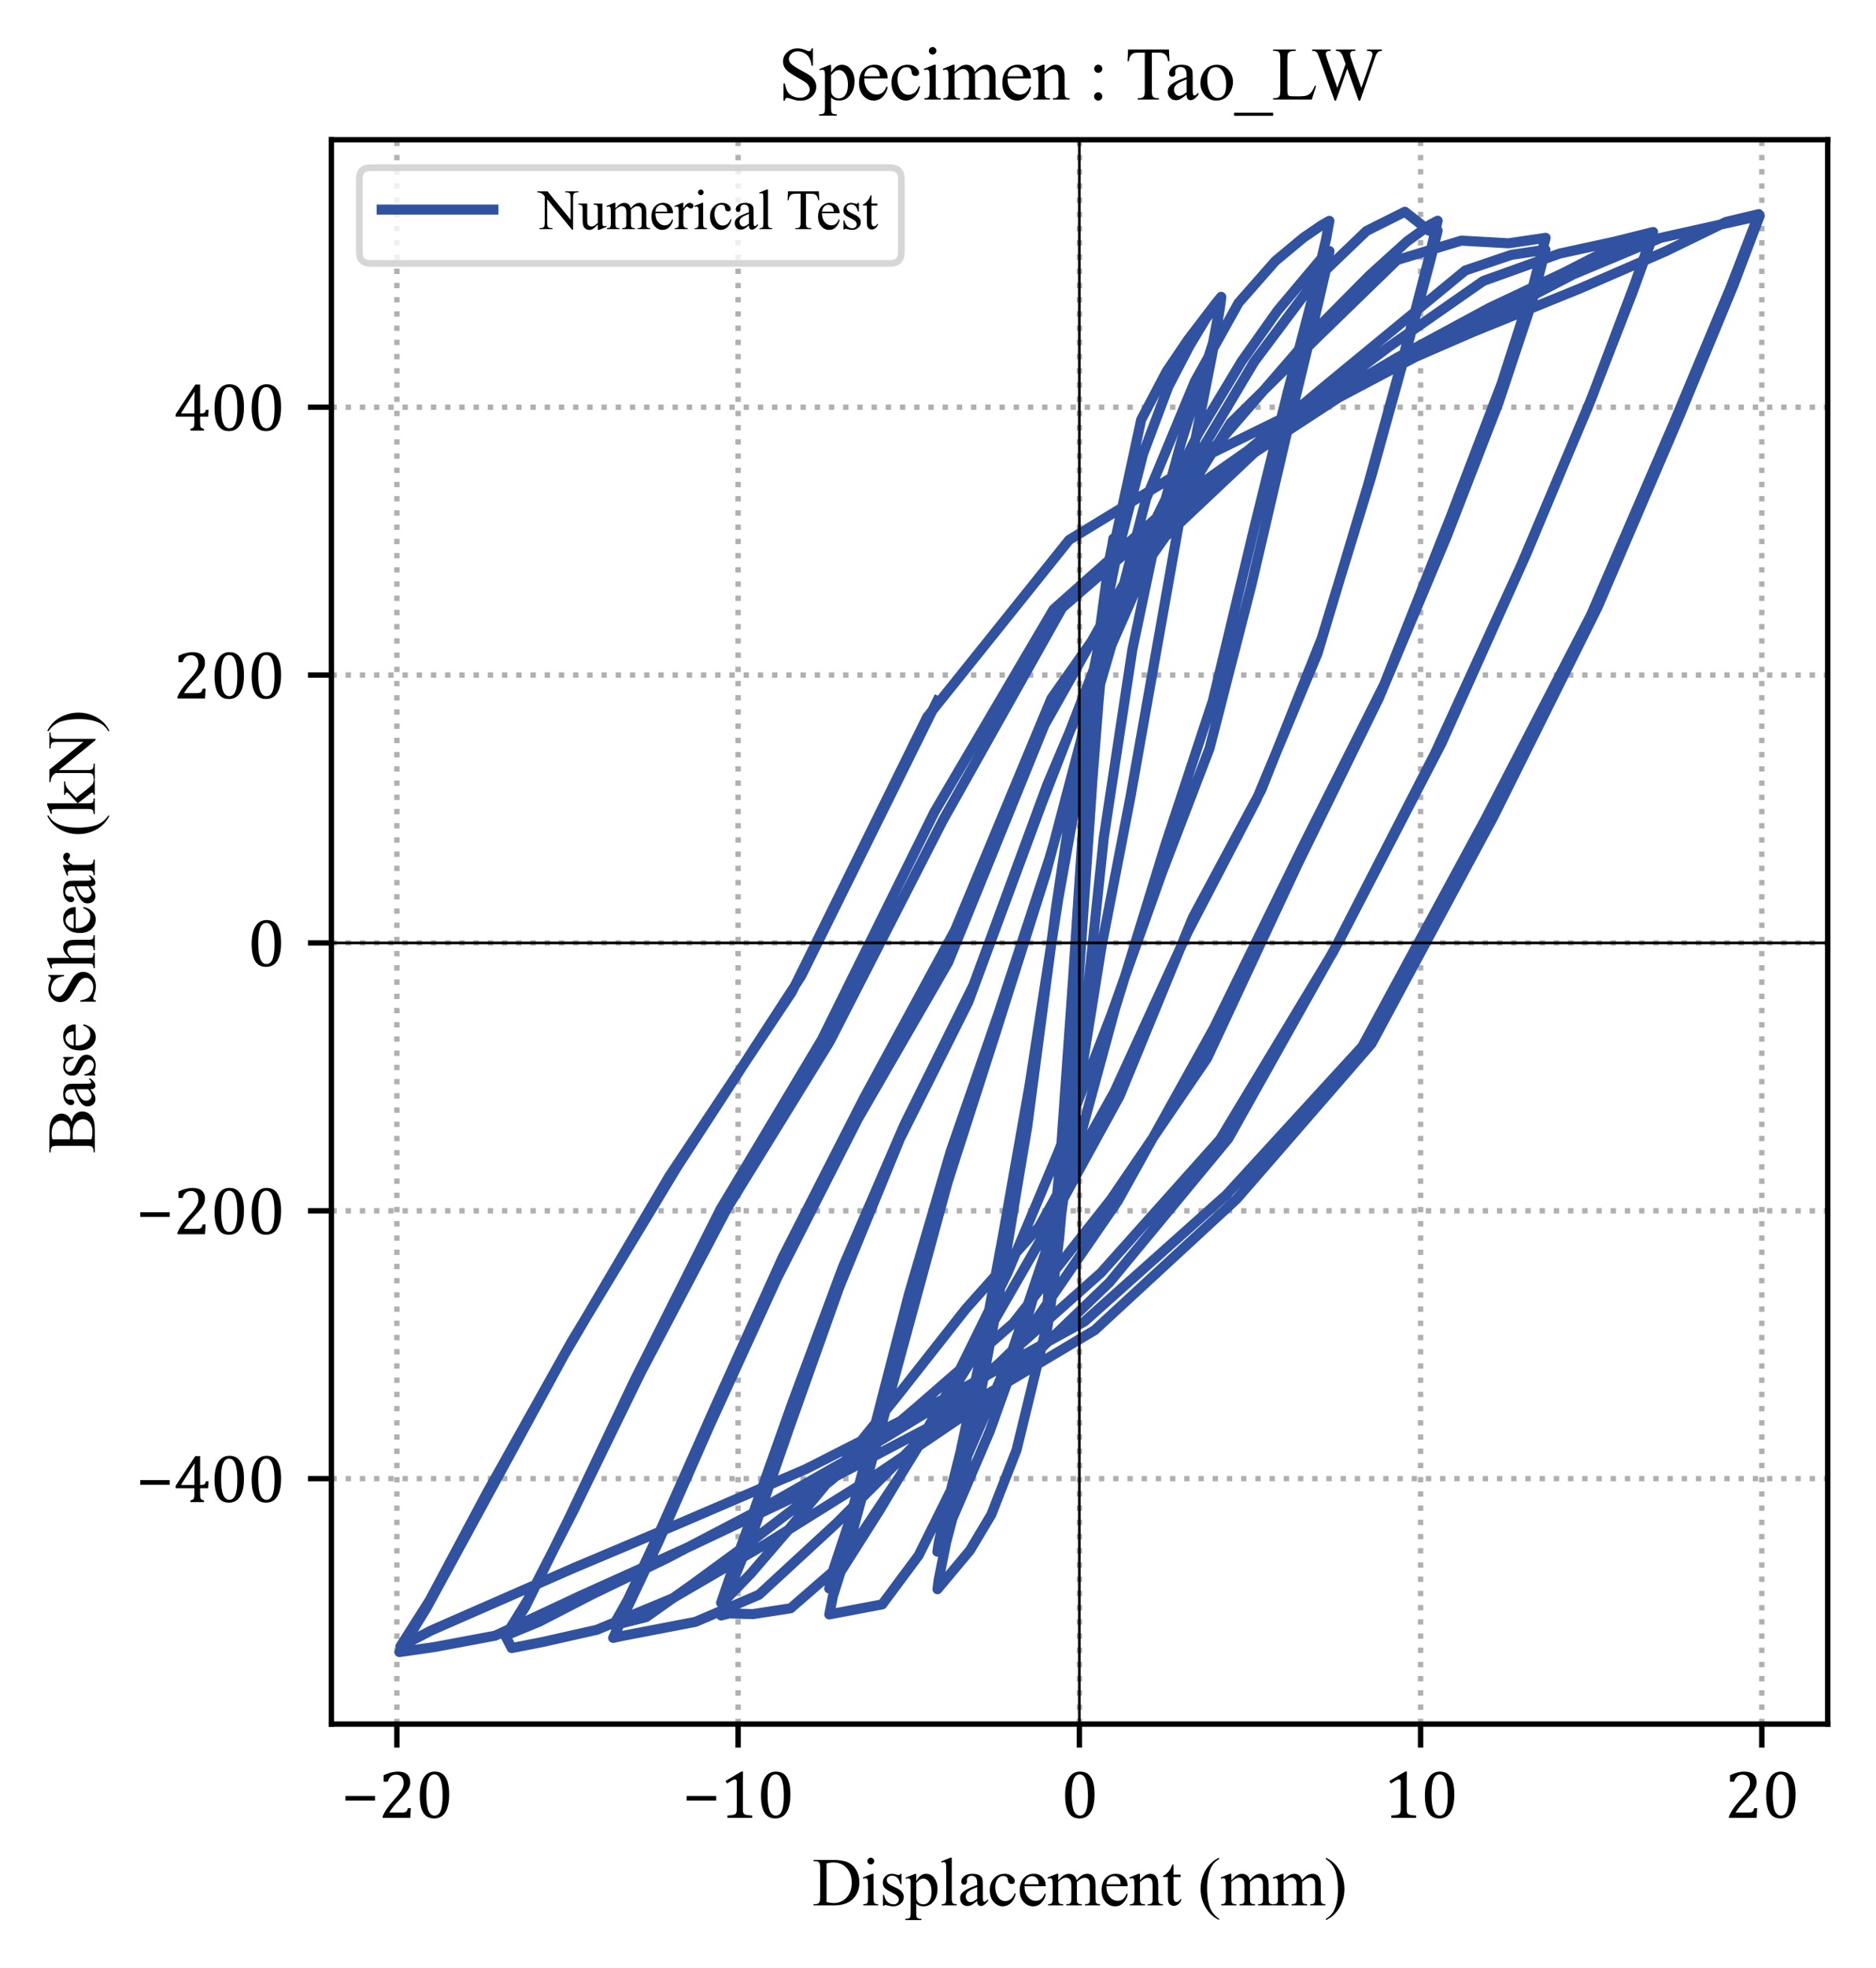 <?xml version="1.0" encoding="utf-8" standalone="no"?>
<!DOCTYPE svg PUBLIC "-//W3C//DTD SVG 1.1//EN"
  "http://www.w3.org/Graphics/SVG/1.1/DTD/svg11.dtd">
<svg xmlns:xlink="http://www.w3.org/1999/xlink" width="279.813pt" height="293.468pt" viewBox="0 0 279.813 293.468" xmlns="http://www.w3.org/2000/svg" version="1.1">
 <defs>
  <style type="text/css">*{stroke-linejoin: round; stroke-linecap: butt}</style>
 </defs>
 <g id="figure_1">
  <g id="patch_1">
   <path d="M 0 293.468 
L 279.813 293.468 
L 279.813 0 
L 0 0 
z
" style="fill: #ffffff"/>
  </g>
  <g id="axes_1">
   <g id="patch_2">
    <path d="M 49.433 257.098 
L 272.613 257.098 
L 272.613 20.838 
L 49.433 20.838 
z
" style="fill: #ffffff"/>
   </g>
   <g id="matplotlib.axis_1">
    <g id="xtick_1">
     <g id="line2d_1">
      <path d="M 59.199 257.098 
L 59.199 20.838 
" clip-path="url(#pd7264dd9ab)" style="fill: none; stroke-dasharray: 0.8,1.32; stroke-dashoffset: 0; stroke: #b0b0b0; stroke-width: 0.8"/>
     </g>
     <g id="line2d_2">
      <defs>
       <path id="meaa3d80226" d="M 0 0 
L 0 3.5 
" style="stroke: #000000; stroke-width: 0.8"/>
      </defs>
      <g>
       <use xlink:href="#meaa3d80226" x="59.199" y="257.098" style="stroke: #000000; stroke-width: 0.8"/>
      </g>
     </g>
     <g id="text_1">
      <!-- −20 -->
      <g transform="translate(50.893 271.086) scale(0.1 -0.1)">
       <defs>
        <path id="Cambria-2212" d="M 397 1613 
L 397 2047 
L 3147 2047 
L 3147 1613 
L 397 1613 
z
" transform="scale(0.016)"/>
        <path id="Cambria-32" d="M 2194 500 
Q 2347 500 2440 519 
Q 2534 538 2590 581 
Q 2647 625 2680 695 
Q 2713 766 2763 913 
L 3028 913 
L 2975 0 
L 403 0 
L 403 150 
Q 538 478 766 822 
Q 994 1166 1413 1631 
Q 1775 2031 1934 2238 
Q 2109 2463 2195 2627 
Q 2281 2791 2318 2936 
Q 2356 3081 2356 3228 
Q 2356 3463 2281 3642 
Q 2206 3822 2051 3925 
Q 1897 4028 1663 4028 
Q 1078 4028 875 3378 
L 497 3378 
L 497 3978 
Q 875 4156 1204 4236 
Q 1534 4316 1797 4316 
Q 2378 4316 2675 4061 
Q 2972 3806 2972 3322 
Q 2972 3156 2939 3017 
Q 2906 2878 2836 2742 
Q 2766 2606 2647 2450 
Q 2528 2294 2384 2133 
Q 2241 1972 1888 1597 
Q 1294 969 1016 500 
L 2194 500 
z
" transform="scale(0.016)"/>
        <path id="Cambria-30" d="M 1738 -50 
Q 1063 -50 733 481 
Q 403 1013 403 2094 
Q 403 2669 504 3087 
Q 606 3506 789 3779 
Q 972 4053 1228 4184 
Q 1484 4316 1788 4316 
Q 2472 4316 2806 3787 
Q 3141 3259 3141 2191 
Q 3141 1084 2783 517 
Q 2425 -50 1738 -50 
z
M 1013 2188 
Q 1013 1169 1202 692 
Q 1391 216 1788 216 
Q 2166 216 2348 664 
Q 2531 1113 2531 2053 
Q 2531 2772 2437 3217 
Q 2344 3663 2176 3856 
Q 2009 4050 1772 4050 
Q 1556 4050 1411 3922 
Q 1266 3794 1177 3553 
Q 1088 3313 1050 2967 
Q 1013 2622 1013 2188 
z
" transform="scale(0.016)"/>
       </defs>
       <use xlink:href="#Cambria-2212"/>
       <use xlink:href="#Cambria-32" x="55.371"/>
       <use xlink:href="#Cambria-30" x="110.742"/>
      </g>
     </g>
    </g>
    <g id="xtick_2">
     <g id="line2d_3">
      <path d="M 110.095 257.098 
L 110.095 20.838 
" clip-path="url(#pd7264dd9ab)" style="fill: none; stroke-dasharray: 0.8,1.32; stroke-dashoffset: 0; stroke: #b0b0b0; stroke-width: 0.8"/>
     </g>
     <g id="line2d_4">
      <g>
       <use xlink:href="#meaa3d80226" x="110.095" y="257.098" style="stroke: #000000; stroke-width: 0.8"/>
      </g>
     </g>
     <g id="text_2">
      <!-- −10 -->
      <g transform="translate(101.789 271.086) scale(0.1 -0.1)">
       <defs>
        <path id="Cambria-31" d="M 2172 816 
Q 2172 634 2192 542 
Q 2213 450 2264 392 
Q 2316 334 2412 301 
Q 2509 269 2656 251 
Q 2803 234 3044 228 
L 3044 0 
L 734 0 
L 734 228 
Q 1081 244 1229 270 
Q 1378 297 1456 350 
Q 1534 403 1570 500 
Q 1606 597 1606 816 
L 1606 3350 
Q 1606 3475 1562 3533 
Q 1519 3591 1434 3591 
Q 1334 3591 1150 3487 
Q 966 3384 694 3203 
L 556 3444 
L 2019 4316 
L 2191 4316 
Q 2172 4016 2172 3484 
L 2172 816 
z
" transform="scale(0.016)"/>
       </defs>
       <use xlink:href="#Cambria-2212"/>
       <use xlink:href="#Cambria-31" x="55.371"/>
       <use xlink:href="#Cambria-30" x="110.742"/>
      </g>
     </g>
    </g>
    <g id="xtick_3">
     <g id="line2d_5">
      <path d="M 160.991 257.098 
L 160.991 20.838 
" clip-path="url(#pd7264dd9ab)" style="fill: none; stroke-dasharray: 0.8,1.32; stroke-dashoffset: 0; stroke: #b0b0b0; stroke-width: 0.8"/>
     </g>
     <g id="line2d_6">
      <g>
       <use xlink:href="#meaa3d80226" x="160.991" y="257.098" style="stroke: #000000; stroke-width: 0.8"/>
      </g>
     </g>
     <g id="text_3">
      <!-- 0 -->
      <g transform="translate(158.223 271.086) scale(0.1 -0.1)">
       <use xlink:href="#Cambria-30"/>
      </g>
     </g>
    </g>
    <g id="xtick_4">
     <g id="line2d_7">
      <path d="M 211.887 257.098 
L 211.887 20.838 
" clip-path="url(#pd7264dd9ab)" style="fill: none; stroke-dasharray: 0.8,1.32; stroke-dashoffset: 0; stroke: #b0b0b0; stroke-width: 0.8"/>
     </g>
     <g id="line2d_8">
      <g>
       <use xlink:href="#meaa3d80226" x="211.887" y="257.098" style="stroke: #000000; stroke-width: 0.8"/>
      </g>
     </g>
     <g id="text_4">
      <!-- 10 -->
      <g transform="translate(206.35 271.086) scale(0.1 -0.1)">
       <use xlink:href="#Cambria-31"/>
       <use xlink:href="#Cambria-30" x="55.371"/>
      </g>
     </g>
    </g>
    <g id="xtick_5">
     <g id="line2d_9">
      <path d="M 262.784 257.098 
L 262.784 20.838 
" clip-path="url(#pd7264dd9ab)" style="fill: none; stroke-dasharray: 0.8,1.32; stroke-dashoffset: 0; stroke: #b0b0b0; stroke-width: 0.8"/>
     </g>
     <g id="line2d_10">
      <g>
       <use xlink:href="#meaa3d80226" x="262.784" y="257.098" style="stroke: #000000; stroke-width: 0.8"/>
      </g>
     </g>
     <g id="text_5">
      <!-- 20 -->
      <g transform="translate(257.246 271.086) scale(0.1 -0.1)">
       <use xlink:href="#Cambria-32"/>
       <use xlink:href="#Cambria-30" x="55.371"/>
      </g>
     </g>
    </g>
    <g id="text_6">
     <!-- Displacement (mm) -->
     <g transform="translate(121.174 284.129) scale(0.1 -0.1)">
      <defs>
       <path id="TimesNewRomanPSMT-44" d="M 109 0 
L 109 116 
L 269 116 
Q 538 116 650 288 
Q 719 391 719 750 
L 719 3488 
Q 719 3884 631 3984 
Q 509 4122 269 4122 
L 109 4122 
L 109 4238 
L 1834 4238 
Q 2784 4238 3279 4022 
Q 3775 3806 4076 3303 
Q 4378 2800 4378 2141 
Q 4378 1256 3841 663 
Q 3238 0 2003 0 
L 109 0 
z
M 1319 306 
Q 1716 219 1984 219 
Q 2709 219 3187 728 
Q 3666 1238 3666 2109 
Q 3666 2988 3187 3494 
Q 2709 4000 1959 4000 
Q 1678 4000 1319 3909 
L 1319 306 
z
" transform="scale(0.016)"/>
       <path id="TimesNewRomanPSMT-69" d="M 928 4444 
Q 1059 4444 1151 4351 
Q 1244 4259 1244 4128 
Q 1244 3997 1151 3903 
Q 1059 3809 928 3809 
Q 797 3809 703 3903 
Q 609 3997 609 4128 
Q 609 4259 701 4351 
Q 794 4444 928 4444 
z
M 1188 2947 
L 1188 647 
Q 1188 378 1227 289 
Q 1266 200 1342 156 
Q 1419 113 1622 113 
L 1622 0 
L 231 0 
L 231 113 
Q 441 113 512 153 
Q 584 194 626 287 
Q 669 381 669 647 
L 669 1750 
Q 669 2216 641 2353 
Q 619 2453 572 2492 
Q 525 2531 444 2531 
Q 356 2531 231 2484 
L 188 2597 
L 1050 2947 
L 1188 2947 
z
" transform="scale(0.016)"/>
       <path id="TimesNewRomanPSMT-73" d="M 2050 2947 
L 2050 1972 
L 1947 1972 
Q 1828 2431 1642 2597 
Q 1456 2763 1169 2763 
Q 950 2763 815 2647 
Q 681 2531 681 2391 
Q 681 2216 781 2091 
Q 878 1963 1175 1819 
L 1631 1597 
Q 2266 1288 2266 781 
Q 2266 391 1970 151 
Q 1675 -88 1309 -88 
Q 1047 -88 709 6 
Q 606 38 541 38 
Q 469 38 428 -44 
L 325 -44 
L 325 978 
L 428 978 
Q 516 541 762 319 
Q 1009 97 1316 97 
Q 1531 97 1667 223 
Q 1803 350 1803 528 
Q 1803 744 1651 891 
Q 1500 1038 1047 1263 
Q 594 1488 453 1669 
Q 313 1847 313 2119 
Q 313 2472 555 2709 
Q 797 2947 1181 2947 
Q 1350 2947 1591 2875 
Q 1750 2828 1803 2828 
Q 1853 2828 1881 2850 
Q 1909 2872 1947 2947 
L 2050 2947 
z
" transform="scale(0.016)"/>
       <path id="TimesNewRomanPSMT-70" d="M -6 2578 
L 875 2934 
L 994 2934 
L 994 2266 
Q 1216 2644 1439 2795 
Q 1663 2947 1909 2947 
Q 2341 2947 2628 2609 
Q 2981 2197 2981 1534 
Q 2981 794 2556 309 
Q 2206 -88 1675 -88 
Q 1444 -88 1275 -22 
Q 1150 25 994 166 
L 994 -706 
Q 994 -1000 1030 -1079 
Q 1066 -1159 1155 -1206 
Q 1244 -1253 1478 -1253 
L 1478 -1369 
L -22 -1369 
L -22 -1253 
L 56 -1253 
Q 228 -1256 350 -1188 
Q 409 -1153 442 -1076 
Q 475 -1000 475 -688 
L 475 2019 
Q 475 2297 450 2372 
Q 425 2447 370 2484 
Q 316 2522 222 2522 
Q 147 2522 31 2478 
L -6 2578 
z
M 994 2081 
L 994 1013 
Q 994 666 1022 556 
Q 1066 375 1236 237 
Q 1406 100 1666 100 
Q 1978 100 2172 344 
Q 2425 663 2425 1241 
Q 2425 1897 2138 2250 
Q 1938 2494 1663 2494 
Q 1513 2494 1366 2419 
Q 1253 2363 994 2081 
z
" transform="scale(0.016)"/>
       <path id="TimesNewRomanPSMT-6c" d="M 1184 4444 
L 1184 647 
Q 1184 378 1223 290 
Q 1263 203 1344 158 
Q 1425 113 1647 113 
L 1647 0 
L 244 0 
L 244 113 
Q 441 113 512 153 
Q 584 194 625 287 
Q 666 381 666 647 
L 666 3247 
Q 666 3731 644 3842 
Q 622 3953 573 3993 
Q 525 4034 450 4034 
Q 369 4034 244 3984 
L 191 4094 
L 1044 4444 
L 1184 4444 
z
" transform="scale(0.016)"/>
       <path id="TimesNewRomanPSMT-61" d="M 1822 413 
Q 1381 72 1269 19 
Q 1100 -59 909 -59 
Q 613 -59 420 144 
Q 228 347 228 678 
Q 228 888 322 1041 
Q 450 1253 767 1440 
Q 1084 1628 1822 1897 
L 1822 2009 
Q 1822 2438 1686 2597 
Q 1550 2756 1291 2756 
Q 1094 2756 978 2650 
Q 859 2544 859 2406 
L 866 2225 
Q 866 2081 792 2003 
Q 719 1925 600 1925 
Q 484 1925 411 2006 
Q 338 2088 338 2228 
Q 338 2497 613 2722 
Q 888 2947 1384 2947 
Q 1766 2947 2009 2819 
Q 2194 2722 2281 2516 
Q 2338 2381 2338 1966 
L 2338 994 
Q 2338 584 2353 492 
Q 2369 400 2405 369 
Q 2441 338 2488 338 
Q 2538 338 2575 359 
Q 2641 400 2828 588 
L 2828 413 
Q 2478 -56 2159 -56 
Q 2006 -56 1915 50 
Q 1825 156 1822 413 
z
M 1822 616 
L 1822 1706 
Q 1350 1519 1213 1441 
Q 966 1303 859 1153 
Q 753 1003 753 825 
Q 753 600 887 451 
Q 1022 303 1197 303 
Q 1434 303 1822 616 
z
" transform="scale(0.016)"/>
       <path id="TimesNewRomanPSMT-63" d="M 2631 1088 
Q 2516 522 2178 217 
Q 1841 -88 1431 -88 
Q 944 -88 581 321 
Q 219 731 219 1428 
Q 219 2103 620 2525 
Q 1022 2947 1584 2947 
Q 2006 2947 2278 2723 
Q 2550 2500 2550 2259 
Q 2550 2141 2473 2067 
Q 2397 1994 2259 1994 
Q 2075 1994 1981 2113 
Q 1928 2178 1911 2362 
Q 1894 2547 1784 2644 
Q 1675 2738 1481 2738 
Q 1169 2738 978 2506 
Q 725 2200 725 1697 
Q 725 1184 976 792 
Q 1228 400 1656 400 
Q 1963 400 2206 609 
Q 2378 753 2541 1131 
L 2631 1088 
z
" transform="scale(0.016)"/>
       <path id="TimesNewRomanPSMT-65" d="M 681 1784 
Q 678 1147 991 784 
Q 1303 422 1725 422 
Q 2006 422 2214 576 
Q 2422 731 2563 1106 
L 2659 1044 
Q 2594 616 2278 264 
Q 1963 -88 1488 -88 
Q 972 -88 605 314 
Q 238 716 238 1394 
Q 238 2128 614 2539 
Q 991 2950 1559 2950 
Q 2041 2950 2350 2633 
Q 2659 2316 2659 1784 
L 681 1784 
z
M 681 1966 
L 2006 1966 
Q 1991 2241 1941 2353 
Q 1863 2528 1708 2628 
Q 1553 2728 1384 2728 
Q 1125 2728 920 2526 
Q 716 2325 681 1966 
z
" transform="scale(0.016)"/>
       <path id="TimesNewRomanPSMT-6d" d="M 1050 2338 
Q 1363 2650 1419 2697 
Q 1559 2816 1721 2881 
Q 1884 2947 2044 2947 
Q 2313 2947 2506 2790 
Q 2700 2634 2766 2338 
Q 3088 2713 3309 2830 
Q 3531 2947 3766 2947 
Q 3994 2947 4170 2830 
Q 4347 2713 4450 2447 
Q 4519 2266 4519 1878 
L 4519 647 
Q 4519 378 4559 278 
Q 4591 209 4675 161 
Q 4759 113 4950 113 
L 4950 0 
L 3538 0 
L 3538 113 
L 3597 113 
Q 3781 113 3884 184 
Q 3956 234 3988 344 
Q 4000 397 4000 647 
L 4000 1878 
Q 4000 2228 3916 2372 
Q 3794 2572 3525 2572 
Q 3359 2572 3192 2489 
Q 3025 2406 2788 2181 
L 2781 2147 
L 2788 2013 
L 2788 647 
Q 2788 353 2820 281 
Q 2853 209 2943 161 
Q 3034 113 3253 113 
L 3253 0 
L 1806 0 
L 1806 113 
Q 2044 113 2133 169 
Q 2222 225 2256 338 
Q 2272 391 2272 647 
L 2272 1878 
Q 2272 2228 2169 2381 
Q 2031 2581 1784 2581 
Q 1616 2581 1450 2491 
Q 1191 2353 1050 2181 
L 1050 647 
Q 1050 366 1089 281 
Q 1128 197 1204 155 
Q 1281 113 1516 113 
L 1516 0 
L 100 0 
L 100 113 
Q 297 113 375 155 
Q 453 197 493 289 
Q 534 381 534 647 
L 534 1741 
Q 534 2213 506 2350 
Q 484 2453 437 2492 
Q 391 2531 309 2531 
Q 222 2531 100 2484 
L 53 2597 
L 916 2947 
L 1050 2947 
L 1050 2338 
z
" transform="scale(0.016)"/>
       <path id="TimesNewRomanPSMT-6e" d="M 1034 2341 
Q 1538 2947 1994 2947 
Q 2228 2947 2397 2830 
Q 2566 2713 2666 2444 
Q 2734 2256 2734 1869 
L 2734 647 
Q 2734 375 2778 278 
Q 2813 200 2889 156 
Q 2966 113 3172 113 
L 3172 0 
L 1756 0 
L 1756 113 
L 1816 113 
Q 2016 113 2095 173 
Q 2175 234 2206 353 
Q 2219 400 2219 647 
L 2219 1819 
Q 2219 2209 2117 2386 
Q 2016 2563 1775 2563 
Q 1403 2563 1034 2156 
L 1034 647 
Q 1034 356 1069 288 
Q 1113 197 1189 155 
Q 1266 113 1500 113 
L 1500 0 
L 84 0 
L 84 113 
L 147 113 
Q 366 113 442 223 
Q 519 334 519 647 
L 519 1709 
Q 519 2225 495 2337 
Q 472 2450 423 2490 
Q 375 2531 294 2531 
Q 206 2531 84 2484 
L 38 2597 
L 900 2947 
L 1034 2947 
L 1034 2341 
z
" transform="scale(0.016)"/>
       <path id="TimesNewRomanPSMT-74" d="M 1031 3803 
L 1031 2863 
L 1700 2863 
L 1700 2644 
L 1031 2644 
L 1031 788 
Q 1031 509 1111 412 
Q 1191 316 1316 316 
Q 1419 316 1516 380 
Q 1613 444 1666 569 
L 1788 569 
Q 1678 263 1478 108 
Q 1278 -47 1066 -47 
Q 922 -47 784 33 
Q 647 113 581 261 
Q 516 409 516 719 
L 516 2644 
L 63 2644 
L 63 2747 
Q 234 2816 414 2980 
Q 594 3144 734 3369 
Q 806 3488 934 3803 
L 1031 3803 
z
" transform="scale(0.016)"/>
       <path id="TimesNewRomanPSMT-20" transform="scale(0.016)"/>
       <path id="TimesNewRomanPSMT-28" d="M 1988 -1253 
L 1988 -1369 
Q 1516 -1131 1200 -813 
Q 750 -359 506 256 
Q 263 872 263 1534 
Q 263 2503 741 3301 
Q 1219 4100 1988 4444 
L 1988 4313 
Q 1603 4100 1356 3731 
Q 1109 3363 987 2797 
Q 866 2231 866 1616 
Q 866 947 969 400 
Q 1050 -31 1165 -292 
Q 1281 -553 1476 -793 
Q 1672 -1034 1988 -1253 
z
" transform="scale(0.016)"/>
       <path id="TimesNewRomanPSMT-29" d="M 144 4313 
L 144 4444 
Q 619 4209 934 3891 
Q 1381 3434 1625 2820 
Q 1869 2206 1869 1541 
Q 1869 572 1392 -226 
Q 916 -1025 144 -1369 
L 144 -1253 
Q 528 -1038 776 -670 
Q 1025 -303 1145 264 
Q 1266 831 1266 1447 
Q 1266 2113 1163 2663 
Q 1084 3094 967 3353 
Q 850 3613 656 3853 
Q 463 4094 144 4313 
z
" transform="scale(0.016)"/>
      </defs>
      <use xlink:href="#TimesNewRomanPSMT-44"/>
      <use xlink:href="#TimesNewRomanPSMT-69" x="72.217"/>
      <use xlink:href="#TimesNewRomanPSMT-73" x="100"/>
      <use xlink:href="#TimesNewRomanPSMT-70" x="138.916"/>
      <use xlink:href="#TimesNewRomanPSMT-6c" x="188.916"/>
      <use xlink:href="#TimesNewRomanPSMT-61" x="216.699"/>
      <use xlink:href="#TimesNewRomanPSMT-63" x="261.084"/>
      <use xlink:href="#TimesNewRomanPSMT-65" x="305.469"/>
      <use xlink:href="#TimesNewRomanPSMT-6d" x="349.854"/>
      <use xlink:href="#TimesNewRomanPSMT-65" x="427.637"/>
      <use xlink:href="#TimesNewRomanPSMT-6e" x="472.021"/>
      <use xlink:href="#TimesNewRomanPSMT-74" x="522.021"/>
      <use xlink:href="#TimesNewRomanPSMT-20" x="549.805"/>
      <use xlink:href="#TimesNewRomanPSMT-28" x="574.805"/>
      <use xlink:href="#TimesNewRomanPSMT-6d" x="608.105"/>
      <use xlink:href="#TimesNewRomanPSMT-6d" x="685.889"/>
      <use xlink:href="#TimesNewRomanPSMT-29" x="763.672"/>
     </g>
    </g>
   </g>
   <g id="matplotlib.axis_2">
    <g id="ytick_1">
     <g id="line2d_11">
      <path d="M 49.433 220.498 
L 272.613 220.498 
" clip-path="url(#pd7264dd9ab)" style="fill: none; stroke-dasharray: 0.8,1.32; stroke-dashoffset: 0; stroke: #b0b0b0; stroke-width: 0.8"/>
     </g>
     <g id="line2d_12">
      <defs>
       <path id="m0ddc711f59" d="M 0 0 
L -3.5 0 
" style="stroke: #000000; stroke-width: 0.8"/>
      </defs>
      <g>
       <use xlink:href="#m0ddc711f59" x="49.433" y="220.498" style="stroke: #000000; stroke-width: 0.8"/>
      </g>
     </g>
     <g id="text_7">
      <!-- −400 -->
      <g transform="translate(20.283 223.992) scale(0.1 -0.1)">
       <defs>
        <path id="Cambria-34" d="M 1613 153 
Q 1806 203 1872 264 
Q 1938 325 1958 437 
Q 1978 550 1978 781 
L 1978 1294 
L 241 1294 
L 241 1528 
L 2069 4288 
L 2516 4288 
L 2516 1597 
L 2581 1597 
Q 2763 1597 2841 1623 
Q 2919 1650 2970 1717 
Q 3022 1784 3066 1938 
L 3303 1938 
L 3266 1294 
L 2516 1294 
L 2516 781 
Q 2516 572 2530 475 
Q 2544 378 2576 322 
Q 2609 266 2673 228 
Q 2738 191 2881 153 
L 2881 0 
L 1613 0 
L 1613 153 
z
M 756 1597 
L 1978 1597 
L 1978 2375 
Q 1978 2669 1987 3033 
Q 1997 3397 2009 3581 
L 1978 3581 
L 756 1641 
L 756 1597 
z
" transform="scale(0.016)"/>
       </defs>
       <use xlink:href="#Cambria-2212"/>
       <use xlink:href="#Cambria-34" x="55.371"/>
       <use xlink:href="#Cambria-30" x="110.742"/>
       <use xlink:href="#Cambria-30" x="166.113"/>
      </g>
     </g>
    </g>
    <g id="ytick_2">
     <g id="line2d_13">
      <path d="M 49.433 180.553 
L 272.613 180.553 
" clip-path="url(#pd7264dd9ab)" style="fill: none; stroke-dasharray: 0.8,1.32; stroke-dashoffset: 0; stroke: #b0b0b0; stroke-width: 0.8"/>
     </g>
     <g id="line2d_14">
      <g>
       <use xlink:href="#m0ddc711f59" x="49.433" y="180.553" style="stroke: #000000; stroke-width: 0.8"/>
      </g>
     </g>
     <g id="text_8">
      <!-- −200 -->
      <g transform="translate(20.283 184.046) scale(0.1 -0.1)">
       <use xlink:href="#Cambria-2212"/>
       <use xlink:href="#Cambria-32" x="55.371"/>
       <use xlink:href="#Cambria-30" x="110.742"/>
       <use xlink:href="#Cambria-30" x="166.113"/>
      </g>
     </g>
    </g>
    <g id="ytick_3">
     <g id="line2d_15">
      <path d="M 49.433 140.607 
L 272.613 140.607 
" clip-path="url(#pd7264dd9ab)" style="fill: none; stroke-dasharray: 0.8,1.32; stroke-dashoffset: 0; stroke: #b0b0b0; stroke-width: 0.8"/>
     </g>
     <g id="line2d_16">
      <g>
       <use xlink:href="#m0ddc711f59" x="49.433" y="140.607" style="stroke: #000000; stroke-width: 0.8"/>
      </g>
     </g>
     <g id="text_9">
      <!-- 0 -->
      <g transform="translate(36.895 144.101) scale(0.1 -0.1)">
       <use xlink:href="#Cambria-30"/>
      </g>
     </g>
    </g>
    <g id="ytick_4">
     <g id="line2d_17">
      <path d="M 49.433 100.662 
L 272.613 100.662 
" clip-path="url(#pd7264dd9ab)" style="fill: none; stroke-dasharray: 0.8,1.32; stroke-dashoffset: 0; stroke: #b0b0b0; stroke-width: 0.8"/>
     </g>
     <g id="line2d_18">
      <g>
       <use xlink:href="#m0ddc711f59" x="49.433" y="100.662" style="stroke: #000000; stroke-width: 0.8"/>
      </g>
     </g>
     <g id="text_10">
      <!-- 200 -->
      <g transform="translate(25.82 104.156) scale(0.1 -0.1)">
       <use xlink:href="#Cambria-32"/>
       <use xlink:href="#Cambria-30" x="55.371"/>
       <use xlink:href="#Cambria-30" x="110.742"/>
      </g>
     </g>
    </g>
    <g id="ytick_5">
     <g id="line2d_19">
      <path d="M 49.433 60.717 
L 272.613 60.717 
" clip-path="url(#pd7264dd9ab)" style="fill: none; stroke-dasharray: 0.8,1.32; stroke-dashoffset: 0; stroke: #b0b0b0; stroke-width: 0.8"/>
     </g>
     <g id="line2d_20">
      <g>
       <use xlink:href="#m0ddc711f59" x="49.433" y="60.717" style="stroke: #000000; stroke-width: 0.8"/>
      </g>
     </g>
     <g id="text_11">
      <!-- 400 -->
      <g transform="translate(25.82 64.21) scale(0.1 -0.1)">
       <use xlink:href="#Cambria-34"/>
       <use xlink:href="#Cambria-30" x="55.371"/>
       <use xlink:href="#Cambria-30" x="110.742"/>
      </g>
     </g>
    </g>
    <g id="text_12">
     <!-- Base Shear (kN) -->
     <g transform="translate(14.144 172.013) rotate(-90) scale(0.1 -0.1)">
      <defs>
       <path id="TimesNewRomanPSMT-42" d="M 2956 2163 
Q 3397 2069 3616 1863 
Q 3919 1575 3919 1159 
Q 3919 844 3719 555 
Q 3519 266 3170 133 
Q 2822 0 2106 0 
L 106 0 
L 106 116 
L 266 116 
Q 531 116 647 284 
Q 719 394 719 750 
L 719 3488 
Q 719 3881 628 3984 
Q 506 4122 266 4122 
L 106 4122 
L 106 4238 
L 1938 4238 
Q 2450 4238 2759 4163 
Q 3228 4050 3475 3764 
Q 3722 3478 3722 3106 
Q 3722 2788 3528 2536 
Q 3334 2284 2956 2163 
z
M 1319 2331 
Q 1434 2309 1582 2298 
Q 1731 2288 1909 2288 
Q 2366 2288 2595 2386 
Q 2825 2484 2947 2687 
Q 3069 2891 3069 3131 
Q 3069 3503 2766 3765 
Q 2463 4028 1881 4028 
Q 1569 4028 1319 3959 
L 1319 2331 
z
M 1319 306 
Q 1681 222 2034 222 
Q 2600 222 2897 476 
Q 3194 731 3194 1106 
Q 3194 1353 3059 1581 
Q 2925 1809 2622 1940 
Q 2319 2072 1872 2072 
Q 1678 2072 1540 2065 
Q 1403 2059 1319 2044 
L 1319 306 
z
" transform="scale(0.016)"/>
       <path id="TimesNewRomanPSMT-53" d="M 2934 4334 
L 2934 2869 
L 2819 2869 
Q 2763 3291 2617 3541 
Q 2472 3791 2203 3937 
Q 1934 4084 1647 4084 
Q 1322 4084 1109 3886 
Q 897 3688 897 3434 
Q 897 3241 1031 3081 
Q 1225 2847 1953 2456 
Q 2547 2138 2764 1967 
Q 2981 1797 3098 1565 
Q 3216 1334 3216 1081 
Q 3216 600 2842 251 
Q 2469 -97 1881 -97 
Q 1697 -97 1534 -69 
Q 1438 -53 1133 45 
Q 828 144 747 144 
Q 669 144 623 97 
Q 578 50 556 -97 
L 441 -97 
L 441 1356 
L 556 1356 
Q 638 900 775 673 
Q 913 447 1195 297 
Q 1478 147 1816 147 
Q 2206 147 2432 353 
Q 2659 559 2659 841 
Q 2659 997 2573 1156 
Q 2488 1316 2306 1453 
Q 2184 1547 1640 1851 
Q 1097 2156 867 2337 
Q 638 2519 519 2737 
Q 400 2956 400 3219 
Q 400 3675 750 4004 
Q 1100 4334 1641 4334 
Q 1978 4334 2356 4169 
Q 2531 4091 2603 4091 
Q 2684 4091 2736 4139 
Q 2788 4188 2819 4334 
L 2934 4334 
z
" transform="scale(0.016)"/>
       <path id="TimesNewRomanPSMT-68" d="M 1041 4444 
L 1041 2350 
Q 1388 2731 1591 2839 
Q 1794 2947 1997 2947 
Q 2241 2947 2416 2812 
Q 2591 2678 2675 2391 
Q 2734 2191 2734 1659 
L 2734 647 
Q 2734 375 2778 275 
Q 2809 200 2884 156 
Q 2959 113 3159 113 
L 3159 0 
L 1753 0 
L 1753 113 
L 1819 113 
Q 2019 113 2097 173 
Q 2175 234 2206 353 
Q 2216 403 2216 647 
L 2216 1659 
Q 2216 2128 2167 2275 
Q 2119 2422 2012 2495 
Q 1906 2569 1756 2569 
Q 1603 2569 1437 2487 
Q 1272 2406 1041 2159 
L 1041 647 
Q 1041 353 1073 281 
Q 1106 209 1195 161 
Q 1284 113 1503 113 
L 1503 0 
L 84 0 
L 84 113 
Q 275 113 384 172 
Q 447 203 484 290 
Q 522 378 522 647 
L 522 3238 
Q 522 3728 498 3840 
Q 475 3953 426 3993 
Q 378 4034 297 4034 
Q 231 4034 84 3984 
L 41 4094 
L 897 4444 
L 1041 4444 
z
" transform="scale(0.016)"/>
       <path id="TimesNewRomanPSMT-72" d="M 1038 2947 
L 1038 2303 
Q 1397 2947 1775 2947 
Q 1947 2947 2059 2842 
Q 2172 2738 2172 2600 
Q 2172 2478 2090 2393 
Q 2009 2309 1897 2309 
Q 1788 2309 1652 2417 
Q 1516 2525 1450 2525 
Q 1394 2525 1328 2463 
Q 1188 2334 1038 2041 
L 1038 669 
Q 1038 431 1097 309 
Q 1138 225 1241 169 
Q 1344 113 1538 113 
L 1538 0 
L 72 0 
L 72 113 
Q 291 113 397 181 
Q 475 231 506 341 
Q 522 394 522 644 
L 522 1753 
Q 522 2253 501 2348 
Q 481 2444 426 2487 
Q 372 2531 291 2531 
Q 194 2531 72 2484 
L 41 2597 
L 906 2947 
L 1038 2947 
z
" transform="scale(0.016)"/>
       <path id="TimesNewRomanPSMT-6b" d="M 1047 4444 
L 1047 1597 
L 1775 2259 
Q 2006 2472 2044 2528 
Q 2069 2566 2069 2603 
Q 2069 2666 2017 2711 
Q 1966 2756 1847 2763 
L 1847 2863 
L 3091 2863 
L 3091 2763 
Q 2834 2756 2664 2684 
Q 2494 2613 2291 2428 
L 1556 1750 
L 2291 822 
Q 2597 438 2703 334 
Q 2853 188 2966 144 
Q 3044 113 3238 113 
L 3238 0 
L 1847 0 
L 1847 113 
Q 1966 116 2008 148 
Q 2050 181 2050 241 
Q 2050 313 1925 472 
L 1047 1594 
L 1047 644 
Q 1047 366 1086 278 
Q 1125 191 1197 153 
Q 1269 116 1509 113 
L 1509 0 
L 53 0 
L 53 113 
Q 272 113 381 166 
Q 447 200 481 272 
Q 528 375 528 628 
L 528 3234 
Q 528 3731 506 3842 
Q 484 3953 434 3995 
Q 384 4038 303 4038 
Q 238 4038 106 3984 
L 53 4094 
L 903 4444 
L 1047 4444 
z
" transform="scale(0.016)"/>
       <path id="TimesNewRomanPSMT-4e" d="M -84 4238 
L 1066 4238 
L 3656 1059 
L 3656 3503 
Q 3656 3894 3569 3991 
Q 3453 4122 3203 4122 
L 3056 4122 
L 3056 4238 
L 4531 4238 
L 4531 4122 
L 4381 4122 
Q 4113 4122 4000 3959 
Q 3931 3859 3931 3503 
L 3931 -69 
L 3819 -69 
L 1025 3344 
L 1025 734 
Q 1025 344 1109 247 
Q 1228 116 1475 116 
L 1625 116 
L 1625 0 
L 150 0 
L 150 116 
L 297 116 
Q 569 116 681 278 
Q 750 378 750 734 
L 750 3681 
Q 566 3897 470 3965 
Q 375 4034 191 4094 
Q 100 4122 -84 4122 
L -84 4238 
z
" transform="scale(0.016)"/>
      </defs>
      <use xlink:href="#TimesNewRomanPSMT-42"/>
      <use xlink:href="#TimesNewRomanPSMT-61" x="66.699"/>
      <use xlink:href="#TimesNewRomanPSMT-73" x="111.084"/>
      <use xlink:href="#TimesNewRomanPSMT-65" x="150"/>
      <use xlink:href="#TimesNewRomanPSMT-20" x="194.385"/>
      <use xlink:href="#TimesNewRomanPSMT-53" x="219.385"/>
      <use xlink:href="#TimesNewRomanPSMT-68" x="275"/>
      <use xlink:href="#TimesNewRomanPSMT-65" x="325"/>
      <use xlink:href="#TimesNewRomanPSMT-61" x="369.385"/>
      <use xlink:href="#TimesNewRomanPSMT-72" x="413.77"/>
      <use xlink:href="#TimesNewRomanPSMT-20" x="447.07"/>
      <use xlink:href="#TimesNewRomanPSMT-28" x="472.07"/>
      <use xlink:href="#TimesNewRomanPSMT-6b" x="505.371"/>
      <use xlink:href="#TimesNewRomanPSMT-4e" x="555.371"/>
      <use xlink:href="#TimesNewRomanPSMT-29" x="627.588"/>
     </g>
    </g>
   </g>
   <g id="line2d_21">
    <path d="M 160.991 140.607 
L 162.052 120.946 
L 163.066 104.313 
L 163.989 94.337 
L 165.405 83.755 
L 166.055 80.517 
L 166.051 80.575 
L 165.386 88.591 
L 164.755 94.179 
L 163.958 99.283 
L 163.031 106.251 
L 162.015 121.263 
L 159.893 158.828 
L 158.882 174.406 
L 157.963 184.792 
L 156.558 195.833 
L 155.924 199.839 
L 155.936 199.651 
L 156.616 190.519 
L 158.056 175.212 
L 158.987 163.399 
L 162.127 114.463 
L 163.136 102.933 
L 164.05 94.394 
L 165.443 84.067 
L 166.062 80.309 
L 166.042 80.579 
L 165.347 89.144 
L 163.896 104.125 
L 162.961 116.03 
L 159.819 161.856 
L 157.902 181.918 
L 156.112 196.892 
L 155.918 198.314 
L 155.946 197.943 
L 156.655 189.161 
L 158.118 173.347 
L 160.08 145.557 
L 161.627 122.055 
L 166.031 81.937 
L 170.213 62.593 
L 173.99 55.404 
L 177.197 50.661 
L 181.365 45.204 
L 182.144 44.263 
L 181.994 45.438 
L 180.922 51.133 
L 176.238 65.736 
L 172.831 78.193 
L 168.904 96.815 
L 164.63 124.942 
L 160.197 167.301 
L 155.798 199.065 
L 151.627 216.203 
L 147.867 225.843 
L 144.684 231.174 
L 139.828 236.984 
L 140.011 235.571 
L 141.115 230.01 
L 143.093 222.5 
L 145.856 209.969 
L 149.284 191.579 
L 153.226 167.952 
L 157.509 135.381 
L 161.945 105.861 
L 166.339 83.856 
L 170.498 67.689 
L 174.24 57.704 
L 177.4 51.615 
L 179.84 47.559 
L 182.165 44.336 
L 181.948 45.934 
L 180.811 52.794 
L 176.015 77.073 
L 168.608 118.86 
L 164.317 141.054 
L 159.879 168.733 
L 155.49 188.694 
L 151.342 203.065 
L 147.619 213.451 
L 142.071 226.425 
L 139.81 231.383 
L 140.06 229.802 
L 141.229 224.619 
L 143.265 216.491 
L 146.081 203.158 
L 149.55 184.502 
L 153.523 162.076 
L 157.823 134.185 
L 163.229 104.062 
L 170.944 74.384 
L 178.222 56.875 
L 184.744 45.15 
L 190.222 38.927 
L 194.417 35.438 
L 197.144 33.572 
L 198.283 32.933 
L 197.785 35.687 
L 195.671 44.743 
L 192.035 58.595 
L 187.035 78.901 
L 180.891 104.526 
L 173.874 125.836 
L 166.291 150.5 
L 158.475 179.252 
L 150.769 202.069 
L 143.513 218.85 
L 137.024 231.931 
L 131.587 239.245 
L 123.689 240.742 
L 124.245 237.978 
L 126.416 231.14 
L 141.329 176.338 
L 148.372 154.411 
L 155.969 130.359 
L 163.787 100.717 
L 171.482 79.243 
L 178.717 64.651 
L 185.173 53.924 
L 190.567 46.311 
L 197.279 38.325 
L 198.302 37.442 
L 197.687 40.567 
L 195.461 50.102 
L 191.72 65.506 
L 186.631 87.339 
L 180.415 111.584 
L 173.347 130.032 
L 165.736 151.404 
L 157.917 171.637 
L 150.232 189.907 
L 143.02 204.542 
L 136.598 216.148 
L 131.246 225.127 
L 124.639 235.551 
L 123.674 236.88 
L 124.348 233.922 
L 126.63 227.036 
L 130.422 212.904 
L 135.556 193.036 
L 141.807 171.667 
L 148.9 151.197 
L 156.525 128.012 
L 165.793 96.173 
L 176.78 71.202 
L 187.073 53.942 
L 196.221 41.729 
L 203.822 34.438 
L 209.542 31.577 
L 213.13 34.389 
L 214.429 34.386 
L 213.381 38.678 
L 210.032 51.226 
L 204.53 71.066 
L 197.116 95.253 
L 188.116 117.815 
L 177.924 136.798 
L 166.989 163.461 
L 155.791 183.9 
L 144.821 202.952 
L 134.561 219.605 
L 125.461 233.28 
L 117.922 239.829 
L 112.274 240.7 
L 108.766 240.592 
L 107.551 240.903 
L 108.682 237.275 
L 112.111 229.085 
L 117.686 213 
L 125.163 191.984 
L 134.213 169.852 
L 144.439 149.396 
L 155.392 119.796 
L 166.591 90.972 
L 177.544 70.849 
L 196.82 48.581 
L 204.297 41.035 
L 209.872 35.993 
L 213.3 33.512 
L 214.432 32.911 
L 213.217 38.173 
L 209.708 51.697 
L 204.061 72.273 
L 196.521 97.431 
L 187.422 119.223 
L 177.162 138.962 
L 166.192 162.876 
L 154.994 182.93 
L 144.059 195.184 
L 133.867 208.134 
L 124.867 219.331 
L 117.453 228.297 
L 111.951 234.694 
L 108.602 238.148 
L 107.554 239.015 
L 108.852 235.208 
L 112.441 225.367 
L 118.161 209.262 
L 125.762 188.831 
L 134.91 167.674 
L 145.203 146.88 
L 156.19 117.051 
L 169.316 86.016 
L 183.525 63.104 
L 196.744 50.075 
L 208.394 38.767 
L 217.962 35.883 
L 225.028 36.28 
L 230.537 35.466 
L 228.738 42.371 
L 223.965 57.227 
L 216.426 76.943 
L 206.453 102.079 
L 194.483 125.913 
L 181.043 153.332 
L 166.722 179.102 
L 152.149 200.273 
L 137.965 213.95 
L 124.792 227.121 
L 113.209 237.807 
L 103.723 241.853 
L 92.604 243.993 
L 91.457 244.244 
L 98.241 229.864 
L 105.874 212.516 
L 115.926 190.538 
L 127.958 166.852 
L 141.44 143.485 
L 155.781 108.138 
L 170.351 82.256 
L 184.509 68.539 
L 197.635 57.546 
L 218.554 40.333 
L 225.428 38.004 
L 230.51 37.244 
L 228.494 45.088 
L 223.515 60.056 
L 215.79 79.978 
L 205.658 104.129 
L 193.565 128.837 
L 180.042 157.816 
L 165.682 178.88 
L 151.116 197.328 
L 136.983 209.64 
L 123.905 220.785 
L 112.456 229.538 
L 103.138 236.364 
L 96.36 241.153 
L 91.493 242.371 
L 93.616 238.618 
L 98.698 227.742 
L 106.516 210.118 
L 116.726 187.524 
L 128.879 163.717 
L 142.443 138.714 
L 156.822 104.158 
L 173.791 80.055 
L 191.164 63.673 
L 207.213 51.681 
L 221.231 41.902 
L 232.605 37.818 
L 240.833 36.03 
L 246.565 34.599 
L 243.816 42.359 
L 237.43 59.262 
L 227.688 82.538 
L 215.017 110.825 
L 199.973 139.873 
L 183.217 169.784 
L 165.486 191.225 
L 147.557 208.498 
L 130.218 220.234 
L 114.231 230.228 
L 100.296 238.352 
L 89.028 243.033 
L 80.919 244.861 
L 76.326 245.759 
L 75.452 244.087 
L 78.333 239.646 
L 84.845 226.464 
L 94.7 205.73 
L 107.466 180.312 
L 122.583 155.024 
L 139.386 121.061 
L 157.138 90.869 
L 175.06 74.96 
L 192.363 62.799 
L 208.289 53.391 
L 222.138 45.915 
L 233.302 40.639 
L 241.29 36.556 
L 246.493 35.352 
L 243.478 43.655 
L 236.841 60.734 
L 226.874 84.319 
L 214.013 112.384 
L 198.824 141.981 
L 181.974 169.921 
L 164.203 189.809 
L 146.29 205.715 
L 129.023 216.2 
L 113.159 225.219 
L 99.397 232.411 
L 88.339 237.749 
L 80.471 241.811 
L 76.139 243.603 
L 75.534 243.732 
L 78.681 238.633 
L 85.442 225.48 
L 95.521 204.788 
L 108.475 180.146 
L 123.736 155.361 
L 140.632 122.347 
L 158.422 90.65 
L 179.21 72.646 
L 199.681 59.282 
L 218.453 49.352 
L 234.702 40.897 
L 247.714 35.47 
L 262.468 32.189 
L 258.572 42.495 
L 250.39 62.311 
L 238.283 90.557 
L 222.782 121.744 
L 204.567 155.642 
L 184.439 178.817 
L 163.281 198.353 
L 142.022 211.02 
L 121.597 221.752 
L 102.901 230.604 
L 86.757 237.883 
L 73.872 243.911 
L 64.813 245.606 
L 59.577 246.359 
L 63.631 239.759 
L 84.198 201.956 
L 99.809 175.428 
L 118.107 147.931 
L 138.287 106.927 
L 159.465 80.516 
L 180.71 67.582 
L 201.088 57.579 
L 219.706 49.502 
L 235.746 42.988 
L 248.503 37.443 
L 257.417 33.1 
L 262.337 31.929 
L 258.126 42.857 
L 249.65 63.121 
L 237.281 91.763 
L 221.562 122.131 
L 203.183 156.064 
L 182.951 178.143 
L 161.755 197.06 
L 140.525 208.746 
L 120.194 219.075 
L 101.654 227.044 
L 85.721 233.76 
L 64.324 243.132 
L 59.72 245.525 
L 64.087 238.645 
L 72.71 222.473 
L 85.209 200.141 
L 101.036 173.948 
L 119.496 145.549 
L 139.778 104.528 
L 139.778 104.528 
" clip-path="url(#pd7264dd9ab)" style="fill: none; stroke: #3152a1; stroke-width: 1.5; stroke-linecap: square"/>
   </g>
   <g id="line2d_22">
    <path d="M 49.433 140.607 
L 272.613 140.607 
" clip-path="url(#pd7264dd9ab)" style="fill: none; stroke: #000000; stroke-width: 0.4; stroke-linecap: square"/>
   </g>
   <g id="line2d_23">
    <path d="M 160.991 257.098 
L 160.991 20.838 
" clip-path="url(#pd7264dd9ab)" style="fill: none; stroke: #000000; stroke-width: 0.4; stroke-linecap: square"/>
   </g>
   <g id="patch_3">
    <path d="M 49.433 257.098 
L 49.433 20.838 
" style="fill: none; stroke: #000000; stroke-width: 0.8; stroke-linejoin: miter; stroke-linecap: square"/>
   </g>
   <g id="patch_4">
    <path d="M 272.613 257.098 
L 272.613 20.838 
" style="fill: none; stroke: #000000; stroke-width: 0.8; stroke-linejoin: miter; stroke-linecap: square"/>
   </g>
   <g id="patch_5">
    <path d="M 49.433 257.098 
L 272.613 257.098 
" style="fill: none; stroke: #000000; stroke-width: 0.8; stroke-linejoin: miter; stroke-linecap: square"/>
   </g>
   <g id="patch_6">
    <path d="M 49.433 20.838 
L 272.613 20.838 
" style="fill: none; stroke: #000000; stroke-width: 0.8; stroke-linejoin: miter; stroke-linecap: square"/>
   </g>
   <g id="text_13">
    <!-- Specimen : Tao_LW -->
    <g transform="translate(116.091 14.838) scale(0.11 -0.11)">
     <defs>
      <path id="TimesNewRomanPSMT-3a" d="M 903 2950 
Q 1047 2950 1148 2848 
Q 1250 2747 1250 2603 
Q 1250 2459 1148 2357 
Q 1047 2256 903 2256 
Q 759 2256 657 2357 
Q 556 2459 556 2603 
Q 556 2747 657 2848 
Q 759 2950 903 2950 
z
M 897 609 
Q 1044 609 1145 506 
Q 1247 403 1247 259 
Q 1247 116 1144 14 
Q 1041 -88 897 -88 
Q 753 -88 651 14 
Q 550 116 550 259 
Q 550 403 651 506 
Q 753 609 897 609 
z
" transform="scale(0.016)"/>
      <path id="TimesNewRomanPSMT-54" d="M 3703 4238 
L 3750 3244 
L 3631 3244 
Q 3597 3506 3538 3619 
Q 3441 3800 3280 3886 
Q 3119 3972 2856 3972 
L 2259 3972 
L 2259 734 
Q 2259 344 2344 247 
Q 2463 116 2709 116 
L 2856 116 
L 2856 0 
L 1059 0 
L 1059 116 
L 1209 116 
Q 1478 116 1591 278 
Q 1659 378 1659 734 
L 1659 3972 
L 1150 3972 
Q 853 3972 728 3928 
Q 566 3869 450 3700 
Q 334 3531 313 3244 
L 194 3244 
L 244 4238 
L 3703 4238 
z
" transform="scale(0.016)"/>
      <path id="TimesNewRomanPSMT-6f" d="M 1600 2947 
Q 2250 2947 2644 2453 
Q 2978 2031 2978 1484 
Q 2978 1100 2793 706 
Q 2609 313 2286 112 
Q 1963 -88 1566 -88 
Q 919 -88 538 428 
Q 216 863 216 1403 
Q 216 1797 411 2186 
Q 606 2575 925 2761 
Q 1244 2947 1600 2947 
z
M 1503 2744 
Q 1338 2744 1170 2645 
Q 1003 2547 900 2300 
Q 797 2053 797 1666 
Q 797 1041 1045 587 
Q 1294 134 1700 134 
Q 2003 134 2200 384 
Q 2397 634 2397 1244 
Q 2397 2006 2069 2444 
Q 1847 2744 1503 2744 
z
" transform="scale(0.016)"/>
      <path id="TimesNewRomanPSMT-5f" d="M 3256 -1381 
L -53 -1381 
L -53 -1119 
L 3256 -1119 
L 3256 -1381 
z
" transform="scale(0.016)"/>
      <path id="TimesNewRomanPSMT-4c" d="M 3669 1172 
L 3772 1150 
L 3409 0 
L 128 0 
L 128 116 
L 288 116 
Q 556 116 672 291 
Q 738 391 738 753 
L 738 3488 
Q 738 3884 650 3984 
Q 528 4122 288 4122 
L 128 4122 
L 128 4238 
L 2047 4238 
L 2047 4122 
Q 1709 4125 1573 4059 
Q 1438 3994 1388 3894 
Q 1338 3794 1338 3416 
L 1338 753 
Q 1338 494 1388 397 
Q 1425 331 1503 300 
Q 1581 269 1991 269 
L 2300 269 
Q 2788 269 2984 341 
Q 3181 413 3343 595 
Q 3506 778 3669 1172 
z
" transform="scale(0.016)"/>
      <path id="TimesNewRomanPSMT-57" d="M 5991 4238 
L 5991 4122 
Q 5825 4122 5722 4062 
Q 5619 4003 5525 3841 
Q 5463 3731 5328 3319 
L 4147 -97 
L 4022 -97 
L 3056 2613 
L 2097 -97 
L 1984 -97 
L 725 3422 
Q 584 3816 547 3888 
Q 484 4006 376 4064 
Q 269 4122 84 4122 
L 84 4238 
L 1653 4238 
L 1653 4122 
L 1578 4122 
Q 1413 4122 1325 4047 
Q 1238 3972 1238 3866 
Q 1238 3756 1375 3363 
L 2209 984 
L 2913 3006 
L 2788 3363 
L 2688 3647 
Q 2622 3803 2541 3922 
Q 2500 3981 2441 4022 
Q 2363 4078 2284 4103 
Q 2225 4122 2097 4122 
L 2097 4238 
L 3747 4238 
L 3747 4122 
L 3634 4122 
Q 3459 4122 3378 4047 
Q 3297 3972 3297 3844 
Q 3297 3684 3438 3288 
L 4250 984 
L 5056 3319 
Q 5194 3706 5194 3856 
Q 5194 3928 5148 3990 
Q 5103 4053 5034 4078 
Q 4916 4122 4725 4122 
L 4725 4238 
L 5991 4238 
z
" transform="scale(0.016)"/>
     </defs>
     <use xlink:href="#TimesNewRomanPSMT-53"/>
     <use xlink:href="#TimesNewRomanPSMT-70" x="55.615"/>
     <use xlink:href="#TimesNewRomanPSMT-65" x="105.615"/>
     <use xlink:href="#TimesNewRomanPSMT-63" x="150"/>
     <use xlink:href="#TimesNewRomanPSMT-69" x="194.385"/>
     <use xlink:href="#TimesNewRomanPSMT-6d" x="222.168"/>
     <use xlink:href="#TimesNewRomanPSMT-65" x="299.951"/>
     <use xlink:href="#TimesNewRomanPSMT-6e" x="344.336"/>
     <use xlink:href="#TimesNewRomanPSMT-20" x="394.336"/>
     <use xlink:href="#TimesNewRomanPSMT-3a" x="419.336"/>
     <use xlink:href="#TimesNewRomanPSMT-20" x="447.119"/>
     <use xlink:href="#TimesNewRomanPSMT-54" x="470.369"/>
     <use xlink:href="#TimesNewRomanPSMT-61" x="524.453"/>
     <use xlink:href="#TimesNewRomanPSMT-6f" x="568.838"/>
     <use xlink:href="#TimesNewRomanPSMT-5f" x="618.838"/>
     <use xlink:href="#TimesNewRomanPSMT-4c" x="668.838"/>
     <use xlink:href="#TimesNewRomanPSMT-57" x="722.547"/>
    </g>
   </g>
   <g id="legend_1">
    <g id="patch_7">
     <path d="M 55.264 39.28 
L 132.771 39.28 
Q 134.437 39.28 134.437 37.614 
L 134.437 26.669 
Q 134.437 25.003 132.771 25.003 
L 55.264 25.003 
Q 53.598 25.003 53.598 26.669 
L 53.598 37.614 
Q 53.598 39.28 55.264 39.28 
z
" style="fill: #ffffff; opacity: 0.8; stroke: #cccccc; stroke-linejoin: miter"/>
    </g>
    <g id="line2d_24">
     <path d="M 56.93 31.251 
L 65.26 31.251 
L 73.59 31.251 
" style="fill: none; stroke: #3152a1; stroke-width: 1.5; stroke-linecap: square"/>
    </g>
    <g id="text_14">
     <!-- Numerical Test -->
     <g transform="translate(80.254 34.166) scale(0.083 -0.083)">
      <defs>
       <path id="TimesNewRomanPSMT-75" d="M 2709 2863 
L 2709 1128 
Q 2709 631 2732 520 
Q 2756 409 2807 365 
Q 2859 322 2928 322 
Q 3025 322 3147 375 
L 3191 266 
L 2334 -88 
L 2194 -88 
L 2194 519 
Q 1825 119 1631 15 
Q 1438 -88 1222 -88 
Q 981 -88 804 51 
Q 628 191 559 409 
Q 491 628 491 1028 
L 491 2306 
Q 491 2509 447 2587 
Q 403 2666 317 2708 
Q 231 2750 6 2747 
L 6 2863 
L 1009 2863 
L 1009 947 
Q 1009 547 1148 422 
Q 1288 297 1484 297 
Q 1619 297 1789 381 
Q 1959 466 2194 703 
L 2194 2325 
Q 2194 2569 2105 2655 
Q 2016 2741 1734 2747 
L 1734 2863 
L 2709 2863 
z
" transform="scale(0.016)"/>
      </defs>
      <use xlink:href="#TimesNewRomanPSMT-4e"/>
      <use xlink:href="#TimesNewRomanPSMT-75" x="72.217"/>
      <use xlink:href="#TimesNewRomanPSMT-6d" x="122.217"/>
      <use xlink:href="#TimesNewRomanPSMT-65" x="200"/>
      <use xlink:href="#TimesNewRomanPSMT-72" x="244.385"/>
      <use xlink:href="#TimesNewRomanPSMT-69" x="277.686"/>
      <use xlink:href="#TimesNewRomanPSMT-63" x="305.469"/>
      <use xlink:href="#TimesNewRomanPSMT-61" x="349.854"/>
      <use xlink:href="#TimesNewRomanPSMT-6c" x="394.238"/>
      <use xlink:href="#TimesNewRomanPSMT-20" x="422.021"/>
      <use xlink:href="#TimesNewRomanPSMT-54" x="445.271"/>
      <use xlink:href="#TimesNewRomanPSMT-65" x="499.355"/>
      <use xlink:href="#TimesNewRomanPSMT-73" x="543.74"/>
      <use xlink:href="#TimesNewRomanPSMT-74" x="582.656"/>
     </g>
    </g>
   </g>
  </g>
 </g>
 <defs>
  <clipPath id="pd7264dd9ab">
   <rect x="49.433" y="20.838" width="223.18" height="236.26"/>
  </clipPath>
 </defs>
</svg>
